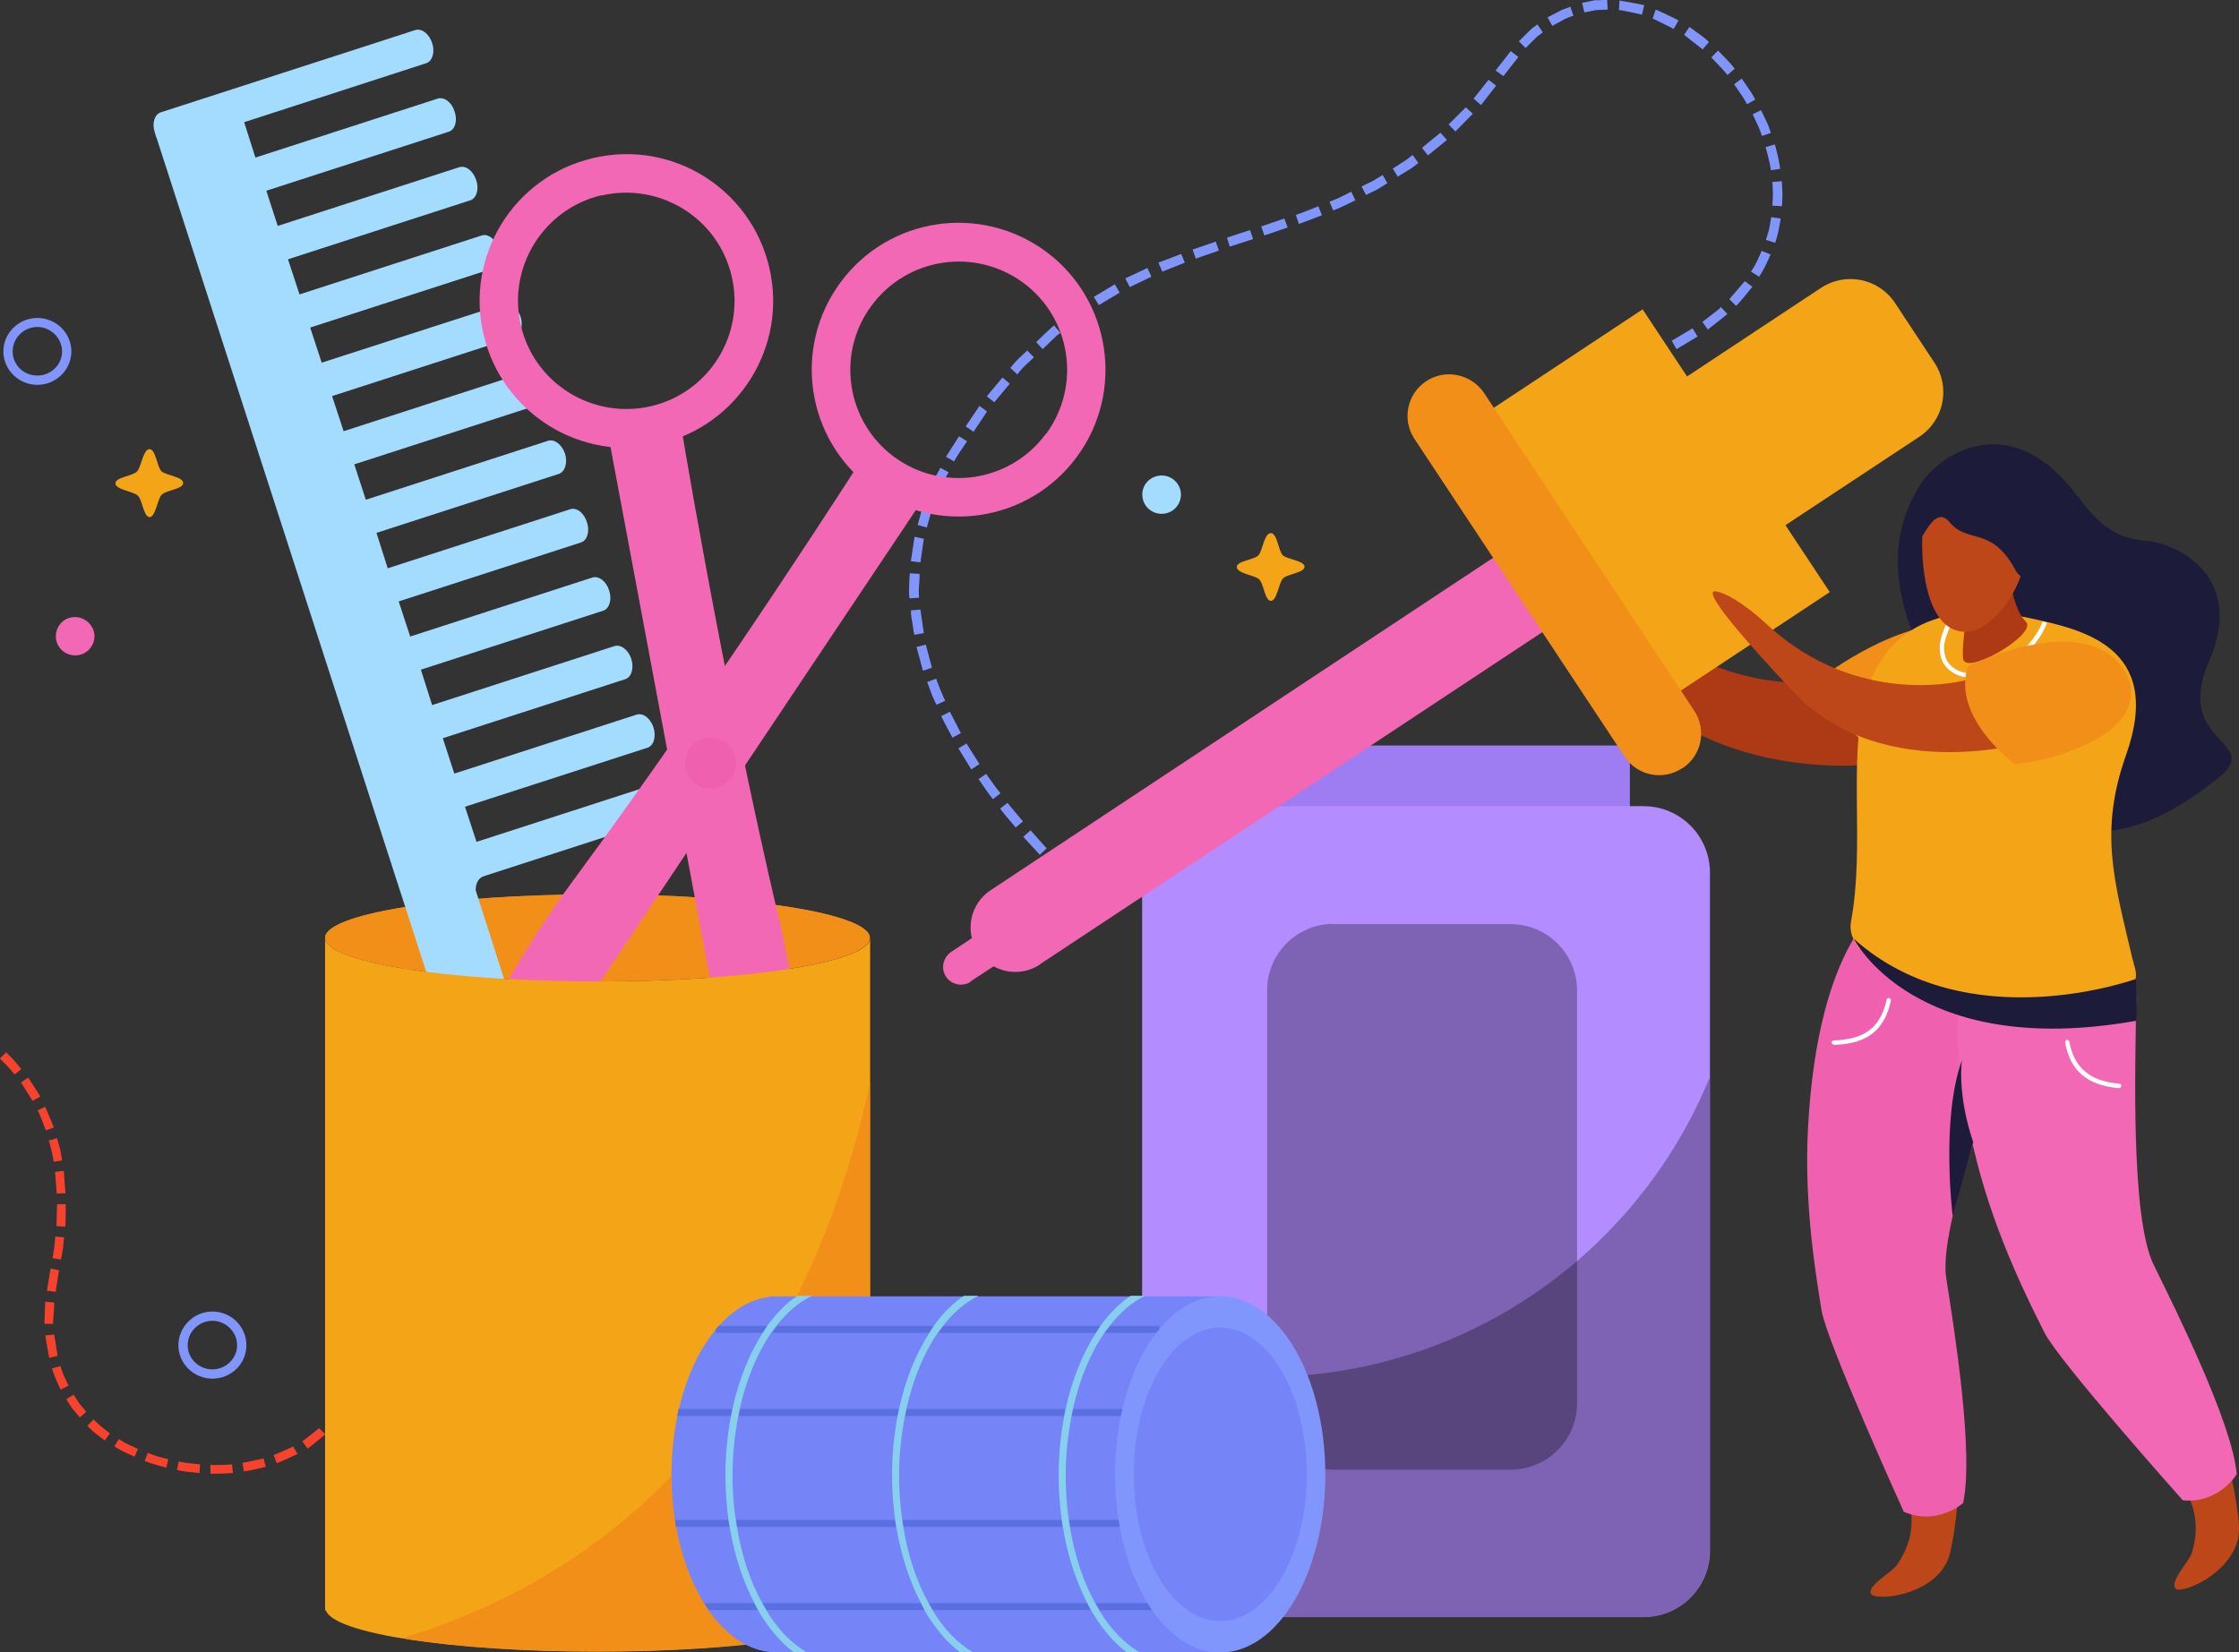 <?xml version="1.0" encoding="UTF-8"?>
<svg xmlns="http://www.w3.org/2000/svg" viewBox="0 0 79.69 58.82">
  <rect x="0" y="0" width="79.69" height="58.82" fill="#333333" stroke="none"/>
  <defs>
    <style>
      .cls-1 {
        fill: #fff;
      }

      .cls-2 {
        fill: #f7422e;
      }

      .cls-3 {
        fill: #9e7cf2;
      }

      .cls-4 {
        fill: #8196fc;
      }

      .cls-5 {
        fill: #5a70e0;
      }

      .cls-6 {
        fill: #1d1b3a;
      }

      .cls-7 {
        isolation: isolate;
      }

      .cls-8 {
        fill: #ad3915;
      }

      .cls-9 {
        fill: #7585f8;
      }

      .cls-10 {
        fill: #f28f19;
      }

      .cls-11 {
        fill: #b38cff;
      }

      .cls-12 {
        fill: #fabee2;
      }

      .cls-13 {
        fill: #fbc6b4;
      }

      .cls-14 {
        mix-blend-mode: overlay;
        opacity: .3;
      }

      .cls-15 {
        fill: #ea9e8f;
      }

      .cls-16 {
        fill: #88cfee;
      }

      .cls-17 {
        fill: #ef60ae;
      }

      .cls-18 {
        fill: #f4a517;
      }

      .cls-19 {
        fill: #a4dcff;
      }

      .cls-20 {
        fill: #be4719;
      }

      .cls-21 {
        fill: #f268b4;
      }
    </style>
  </defs>
  <g class="cls-7">
    <g id="Layer_2" data-name="Layer 2">
      <g id="Layer_1-2" data-name="Layer 1">
        <g>
          <g>
            <g>
              <polygon class="cls-2" points="14.5 34.97 14.21 34.86 14.47 34.13 14.76 34.22 14.5 34.97"/>
              <polygon class="cls-2" points="14.09 36.07 13.8 35.96 14.08 35.23 14.38 35.33 14.09 36.07"/>
              <polygon class="cls-2" points="13.65 37.16 13.36 37.04 13.66 36.31 13.95 36.43 13.65 37.16"/>
              <polygon class="cls-2" points="13.21 38.24 12.93 38.13 13.22 37.4 13.5 37.51 13.21 38.24"/>
              <path class="cls-2" d="m12.82,39.34l-.29-.1s.06-.19.13-.38c.06-.19.14-.37.14-.37l.29.11s-.08.18-.14.37c-.06.19-.12.37-.12.37Z"/>
              <path class="cls-2" d="m12.48,40.45l-.3-.08s.05-.19.1-.39c.05-.19.12-.38.12-.38l.29.09s-.07.18-.12.38c-.05.19-.09.38-.09.38Z"/>
              <path class="cls-2" d="m12.24,41.58l-.31-.05s.03-.19.06-.39c.05-.19.1-.39.1-.39l.3.07s-.05.19-.09.38c-.03.19-.06.38-.06.38Z"/>
            </g>
            <g>
              <path class="cls-2" d="m12.09,42.72l-.31-.02s0-.05,0-.12c0-.08,0-.17.02-.27.03-.2.06-.39.06-.39l.31.04s-.03.19-.06.39c-.02.1-.02.19-.02.27,0,.07,0,.12,0,.12Z"/>
              <path class="cls-2" d="m12.06,43.88h-.31s0-.19,0-.39c0-.2.01-.4.01-.4h.31s0,.2-.01.4c0,.19,0,.39,0,.39Z"/>
              <polygon class="cls-2" points="12.16 45.03 11.86 45.07 11.79 44.27 12.09 44.25 12.16 45.03"/>
              <polygon class="cls-2" points="12.37 46.17 12.06 46.23 11.9 45.45 12.21 45.41 12.37 46.17"/>
              <polygon class="cls-2" points="12.61 47.32 12.3 47.37 12.14 46.61 12.44 46.54 12.61 47.32"/>
              <path class="cls-2" d="m12.7,48.53l-.31-.04s0-.05,0-.12c0-.07,0-.17,0-.26-.01-.19-.03-.38-.03-.38l.31-.03s.01.2.03.41c.01.1.01.2,0,.28,0,.08,0,.13,0,.13Z"/>
              <path class="cls-2" d="m12.46,49.71l-.29-.12s.02-.05.04-.11c.02-.07.06-.16.07-.25.04-.19.08-.37.08-.37l.31.06s-.04.2-.09.4c-.01.1-.05.2-.08.27-.03.07-.04.12-.04.12Z"/>
            </g>
            <g>
              <path class="cls-2" d="m11.85,50.75l-.25-.19s.12-.15.23-.3c.09-.17.19-.33.19-.33l.28.14s-.1.18-.2.35c-.12.16-.25.32-.25.32Z"/>
              <path class="cls-2" d="m10.94,51.56l-.18-.25s.6-.45.59-.47l.23.22s-.62.52-.64.51Z"/>
              <path class="cls-2" d="m9.85,52.09l-.11-.29s.7-.29.69-.31l.16.27s-.74.35-.75.33Z"/>
              <path class="cls-2" d="m8.68,52.38l-.05-.3s.75-.16.75-.16l.08.3s-.2.05-.39.09c-.2.05-.4.07-.4.07Z"/>
              <path class="cls-2" d="m7.49,52.46v-.31s.2.01.39,0c.19,0,.38-.02.38-.02l.03.31s-.2.01-.4.02c-.2.01-.4,0-.4,0Z"/>
              <path class="cls-2" d="m6.3,52.33l.06-.3s.19.04.38.06c.19.02.38.04.38.04l-.02.31s-.2-.02-.4-.04c-.2-.02-.4-.07-.4-.07Z"/>
              <path class="cls-2" d="m5.15,52.01l.11-.29s.18.08.36.13c.19.05.37.1.37.1l-.07.3s-.19-.05-.39-.11c-.19-.05-.38-.13-.38-.13Z"/>
            </g>
            <g>
              <path class="cls-2" d="m4.07,51.49l.16-.26s.16.11.33.19c.17.08.35.16.35.16l-.12.28s-.18-.09-.37-.17c-.18-.09-.35-.2-.35-.2Z"/>
              <path class="cls-2" d="m3.12,50.75l.21-.22s.13.14.28.26c.15.12.3.24.3.24l-.18.25s-.16-.12-.32-.24c-.16-.13-.3-.28-.3-.28Z"/>
              <path class="cls-2" d="m2.36,49.81l.26-.16s.1.16.21.32c.12.15.24.29.24.29l-.23.2s-.13-.16-.26-.31c-.12-.16-.22-.34-.22-.34Z"/>
              <path class="cls-2" d="m1.85,48.72l.3-.09s.05.18.13.36c.08.17.16.34.16.34l-.28.14s-.09-.18-.17-.37c-.08-.19-.14-.38-.14-.38Z"/>
              <path class="cls-2" d="m1.62,47.54l.31-.03s.12.76.12.76l-.3.07s-.15-.8-.13-.8Z"/>
              <path class="cls-2" d="m1.62,46.34l.31.03s0,.19-.02.38c0,.1-.01.19-.02.26,0,.07,0,.12,0,.12h-.31s.03-.8.03-.8Z"/>
              <polygon class="cls-2" points="1.8 45.16 2.1 45.22 1.98 45.99 1.67 45.95 1.8 45.16"/>
            </g>
            <g>
              <path class="cls-2" d="m1.97,44.02l.31.03s-.02.2-.04.4c-.03.2-.07.39-.07.39l-.3-.05s.03-.19.06-.38c.02-.19.04-.39.04-.39Z"/>
              <path class="cls-2" d="m2.03,42.87h.31s0,.8-.02.8l-.31-.02s.02-.77.02-.77Z"/>
              <polygon class="cls-2" points="1.96 41.72 2.27 41.68 2.33 42.48 2.02 42.49 1.96 41.72"/>
              <path class="cls-2" d="m1.73,40.6l.3-.08s.05.19.11.39c.04.2.07.4.07.4l-.3.05s-.03-.19-.07-.38c-.05-.19-.1-.37-.1-.37Z"/>
              <path class="cls-2" d="m1.33,39.53l.28-.13s.31.74.31.74l-.29.1s-.27-.72-.29-.71Z"/>
              <path class="cls-2" d="m.75,38.54l.25-.18s.45.67.43.68l-.27.15s-.41-.65-.41-.65Z"/>
              <path class="cls-2" d="m0,37.68l.22-.22s.14.14.28.29c.13.15.26.31.26.31l-.24.19s-.12-.15-.25-.29c-.14-.14-.27-.27-.27-.27Z"/>
            </g>
          </g>
          <g>
            <rect class="cls-3" x="43.23" y="26.54" width="14.78" height="5.92"/>
            <path class="cls-11" d="m43.01,28.7h15.49c1.3,0,2.36,1.06,2.36,2.36v24.15c0,1.3-1.06,2.36-2.36,2.36h-15.49c-1.3,0-2.36-1.06-2.36-2.36v-24.15c0-1.3,1.06-2.36,2.36-2.36Z"/>
            <path class="cls-14" d="m47.47,32.9h6.3c1.3,0,2.36,1.06,2.36,2.36v14.7c0,1.3-1.06,2.36-2.36,2.36h-6.3c-1.31,0-2.37-1.06-2.37-2.37v-14.7c0-1.3,1.06-2.36,2.36-2.36Z"/>
            <path class="cls-14" d="m44.98,49.02c-1.5,0-2.95-.21-4.34-.58v6.77c0,1.3,1.06,2.36,2.36,2.36h15.49c1.3,0,2.36-1.06,2.36-2.36v-16.85c-2.56,6.25-8.7,10.66-15.87,10.66Z"/>
          </g>
          <g>
            <g>
              <polygon class="cls-4" points="37.3 30.74 37.55 30.5 38.15 31.11 37.92 31.36 37.3 30.74"/>
              <polygon class="cls-4" points="36.42 29.79 36.68 29.56 37.25 30.2 37.01 30.43 36.42 29.79"/>
              <path class="cls-4" d="m35.59,28.79l.27-.21s.13.17.27.33c.14.17.28.33.28.33l-.26.22s-.14-.17-.28-.33c-.14-.16-.27-.34-.27-.34Z"/>
              <path class="cls-4" d="m34.82,27.74l.28-.19s.12.18.25.35c.12.18.26.34.26.34l-.27.21s-.14-.17-.26-.35c-.12-.18-.25-.36-.25-.36Z"/>
              <polygon class="cls-4" points="34.11 26.64 34.4 26.47 34.86 27.2 34.57 27.39 34.11 26.64"/>
              <path class="cls-4" d="m33.5,25.49l.31-.15s.39.76.39.76l-.3.16s-.42-.77-.4-.78Z"/>
              <path class="cls-4" d="m33,24.28l.32-.12s.07.2.15.4c.08.2.17.39.17.39l-.31.14s-.1-.2-.18-.4c-.07-.21-.15-.41-.15-.41Z"/>
            </g>
            <g>
              <polygon class="cls-4" points="32.62 23.03 32.95 22.95 33.17 23.77 32.85 23.88 32.62 23.03"/>
              <path class="cls-4" d="m32.42,21.73l.34-.03s.12.84.12.84l-.34.06s-.04-.22-.07-.44c-.05-.21-.05-.44-.05-.44Z"/>
              <path class="cls-4" d="m32.39,20.41l.34.02s0,.21-.02.42c-.02.21,0,.43,0,.43l-.34.02s-.03-.22-.01-.44c0-.22.02-.44.02-.44Z"/>
              <polygon class="cls-4" points="32.55 19.11 32.88 19.18 32.76 20.02 32.42 19.98 32.55 19.11"/>
              <path class="cls-4" d="m32.92,17.85l.32.12s-.09.19-.14.4c-.06.21-.11.41-.11.41l-.33-.09s.06-.21.12-.43c.04-.22.14-.42.14-.42Z"/>
              <path class="cls-4" d="m33.46,16.65l.3.16s-.1.19-.2.38c-.09.19-.16.39-.16.39l-.31-.13s.07-.21.17-.41c.11-.19.21-.39.21-.39Z"/>
              <path class="cls-4" d="m34.13,15.53l.29.18s-.49.71-.46.72l-.29-.17s.47-.74.47-.74Z"/>
            </g>
            <g>
              <polygon class="cls-4" points="34.86 14.45 35.13 14.65 34.65 15.37 34.37 15.18 34.86 14.45"/>
              <polygon class="cls-4" points="35.68 13.44 35.94 13.66 35.39 14.32 35.12 14.11 35.68 13.44"/>
              <path class="cls-4" d="m36.56,12.48l.24.24s-.16.15-.31.29c-.16.15-.28.32-.28.32l-.25-.23s.13-.17.29-.33c.16-.15.32-.3.32-.3Z"/>
              <path class="cls-4" d="m37.52,11.59l.22.26s-.04.03-.11.08c-.06.06-.14.13-.21.2-.16.15-.31.3-.31.3l-.23-.25s.63-.62.65-.6Z"/>
              <polygon class="cls-4" points="38.57 10.8 38.76 11.09 38.07 11.6 37.86 11.33 38.57 10.8"/>
              <polygon class="cls-4" points="39.68 10.12 39.85 10.42 39.11 10.86 38.93 10.57 39.68 10.12"/>
              <polygon class="cls-4" points="40.84 9.54 40.98 9.85 40.21 10.22 40.05 9.91 40.84 9.54"/>
            </g>
            <g>
              <polygon class="cls-4" points="42.04 9.04 42.17 9.35 41.37 9.67 41.23 9.35 42.04 9.04"/>
              <rect class="cls-4" x="42.48" y="8.73" width=".87" height=".34" transform="translate(-.56 14.46) rotate(-19)"/>
              <polygon class="cls-4" points="44.49 8.19 44.6 8.51 43.77 8.78 43.67 8.46 44.49 8.19"/>
              <polygon class="cls-4" points="45.71 7.78 45.83 8.1 45 8.38 44.89 8.06 45.71 7.78"/>
              <path class="cls-4" d="m46.92,7.34l.13.32s-.2.08-.41.16c-.2.08-.41.15-.41.15l-.11-.32s.21-.07.41-.15c.2-.08.4-.16.4-.16Z"/>
              <path class="cls-4" d="m48.09,6.82l.15.31s-.2.1-.39.19c-.2.1-.4.17-.4.17l-.13-.31s.2-.07.4-.17c.19-.09.38-.19.38-.19Z"/>
              <path class="cls-4" d="m49.21,6.23l.17.29s-.18.11-.37.23c-.2.1-.39.19-.39.19l-.16-.3s.19-.1.39-.19c.18-.11.36-.22.36-.22Z"/>
            </g>
            <g>
              <path class="cls-4" d="m50.28,5.52l.2.28s-.04.04-.11.09c-.07.05-.15.12-.25.17-.19.11-.37.23-.37.23l-.18-.29s.18-.11.36-.23c.09-.05.18-.12.24-.17.06-.05.1-.08.1-.08Z"/>
              <path class="cls-4" d="m51.27,4.73l.23.25s-.17.14-.34.28c-.17.14-.34.27-.34.27l-.21-.27s.17-.13.33-.27c.17-.13.33-.27.33-.27Z"/>
              <polygon class="cls-4" points="52.17 3.82 52.42 4.05 51.8 4.68 51.56 4.43 52.17 3.82"/>
              <polygon class="cls-4" points="52.98 2.84 53.25 3.05 52.71 3.74 52.45 3.51 52.98 2.84"/>
              <polygon class="cls-4" points="53.77 1.82 54.04 2.03 53.51 2.71 53.23 2.51 53.77 1.82"/>
              <path class="cls-4" d="m54.72.87l.19.28s-.04.03-.1.08c-.07.04-.14.11-.22.19-.15.14-.29.29-.29.29l-.24-.24s.16-.16.32-.32c.08-.08.16-.16.23-.2.07-.05.11-.08.11-.08Z"/>
              <path class="cls-4" d="m55.89.23l.11.33s-.05.02-.12.04c-.07.03-.17.06-.26.12-.19.1-.37.2-.37.2l-.17-.3s.2-.11.4-.21c.1-.06.2-.09.28-.12.08-.03.13-.05.13-.05Z"/>
            </g>
            <g>
              <path class="cls-4" d="m57.2,0l.02.34s-.21.01-.42.02c-.21.04-.41.08-.41.08l-.08-.34s.22-.04.44-.09c.22,0,.45-.02.45-.02Z"/>
              <path class="cls-4" d="m58.52.19l-.08.33s-.81-.18-.82-.16l.02-.34s.89.15.88.17Z"/>
              <path class="cls-4" d="m59.74.73l-.17.3s-.75-.38-.75-.37l.11-.32s.82.37.81.39Z"/>
              <path class="cls-4" d="m60.82,1.5l-.22.26s-.66-.52-.66-.52l.19-.28s.18.13.36.26c.19.13.34.28.34.28Z"/>
              <path class="cls-4" d="m61.74,2.45l-.26.22s-.13-.17-.28-.32c-.15-.15-.29-.31-.29-.31l.24-.24s.15.16.31.32c.16.16.29.34.29.34Z"/>
              <path class="cls-4" d="m62.48,3.54l-.3.17s-.1-.19-.22-.36c-.12-.18-.24-.35-.24-.35l.27-.2s.13.18.25.36c.13.18.23.38.23.38Z"/>
              <path class="cls-4" d="m63.03,4.73l-.32.11s-.06-.2-.15-.39c-.09-.19-.18-.38-.18-.38l.3-.15s.09.2.19.4c.1.2.16.42.16.42Z"/>
            </g>
            <g>
              <path class="cls-4" d="m63.36,6.01l-.33.05s-.03-.21-.08-.41c-.05-.21-.11-.41-.11-.41l.33-.1s.06.22.11.43c.05.22.08.44.08.44Z"/>
              <path class="cls-4" d="m63.42,7.34l-.34-.02s.02-.21.02-.42c0-.21-.02-.42-.02-.42l.34-.03s.01.22.02.45c0,.22-.02.44-.02.45Z"/>
              <path class="cls-4" d="m63.17,8.64l-.32-.1s.07-.2.12-.4c.04-.21.07-.41.07-.41l.34.05s-.04.22-.08.44c-.05.22-.12.43-.12.43Z"/>
              <path class="cls-4" d="m62.61,9.85l-.29-.18s.12-.17.21-.36c.09-.19.17-.38.17-.38l.32.13s-.09.2-.19.41c-.1.2-.22.38-.22.38Z"/>
              <path class="cls-4" d="m61.79,10.89l-.24-.24s.55-.64.55-.64l.27.2s-.56.7-.58.67Z"/>
              <path class="cls-4" d="m60.79,11.74l-.2-.28s.17-.13.34-.26c.08-.06.17-.13.23-.18.06-.05.09-.09.09-.09l.23.25s-.69.55-.69.55Z"/>
              <polygon class="cls-4" points="59.67 12.43 59.5 12.13 60.24 11.69 60.42 11.98 59.67 12.43"/>
            </g>
            <g>
              <path class="cls-4" d="m58.59,13.11l-.2-.28s.18-.13.36-.25c.19-.11.37-.22.37-.22l.18.29s-.18.11-.37.22c-.17.12-.35.24-.35.24Z"/>
              <path class="cls-4" d="m57.58,13.88l-.22-.26s.67-.57.68-.55l.2.28s-.67.53-.67.53Z"/>
              <polygon class="cls-4" points="56.66 14.75 56.41 14.52 57.03 13.9 57.27 14.15 56.66 14.75"/>
              <path class="cls-4" d="m55.89,15.75l-.28-.19s.12-.18.25-.37c.14-.17.28-.34.28-.34l.26.22s-.14.16-.27.33c-.12.18-.24.35-.24.35Z"/>
              <path class="cls-4" d="m55.27,16.85l-.31-.14s.41-.79.41-.79l.29.18s-.41.74-.39.75Z"/>
              <path class="cls-4" d="m54.86,18.04l-.33-.08s.24-.85.27-.85l.32.12s-.26.81-.26.81Z"/>
              <path class="cls-4" d="m54.67,19.28l-.34-.02s.02-.22.03-.44c.04-.22.08-.44.08-.44l.33.06s-.04.21-.07.42c-.02.21-.03.42-.03.42Z"/>
            </g>
          </g>
          <path class="cls-10" d="m30.96,33.39c0,.86-4.34,1.55-9.7,1.55s-9.69-.69-9.69-1.55,4.34-1.55,9.69-1.55,9.7.69,9.7,1.55Z"/>
          <path class="cls-10" d="m30.96,33.39c0-.86-4.34-1.55-9.7-1.55s-9.69.69-9.69,1.55h19.39Z"/>
          <g>
            <path class="cls-19" d="m9.33,6.84l.15-.05,6.49-2.1c.23-.07.32-.4.21-.72-.1-.33-.37-.53-.6-.46l-6.49,2.1-.4-1.26,6.48-2.1c.22-.07.32-.4.21-.72-.11-.33-.37-.53-.6-.46l-9.06,2.93c-.22.07-.32.4-.21.72.01.04.06.2.08.24l13.37,41.36c.15.45.51.73.82.63l1.84-.59-4.69-14.67c0-.24.1-.43.27-.49l.15-.05,6.49-2.1c.22-.07.32-.4.21-.72-.1-.33-.37-.53-.6-.46l-6.49,2.1-.41-1.25,6.49-2.1c.23-.07.32-.4.22-.72-.11-.33-.37-.53-.6-.46l-6.49,2.1-.41-1.26,6.49-2.1c.23-.07.32-.4.22-.72-.1-.32-.37-.53-.6-.46l-6.49,2.1-.4-1.26,6.49-2.1c.22-.07.32-.4.21-.72-.1-.33-.37-.53-.6-.46l-6.48,2.1-.41-1.25,6.49-2.1c.22-.07.32-.4.21-.72-.1-.33-.37-.54-.6-.46l-6.49,2.1-.4-1.26,6.49-2.1c.22-.07.32-.4.22-.72-.11-.32-.37-.53-.6-.46l-6.49,2.1-.41-1.26,6.49-2.1c.23-.07.32-.4.22-.72-.11-.32-.38-.53-.6-.46l-6.49,2.1-.41-1.25,6.49-2.1c.22-.07.32-.4.22-.72-.11-.32-.37-.53-.6-.46l-6.48,2.09-.41-1.25,6.49-2.1c.23-.07.32-.4.22-.72-.11-.32-.37-.53-.6-.46l-6.49,2.1-.41-1.25,6.49-2.1c.22-.07.32-.4.21-.72-.11-.33-.37-.53-.6-.46l-6.49,2.1-.15.05c-.24.08-.52-.14-.63-.49-.11-.34,0-.69.23-.77Z"/>
            <rect class="cls-19" x="8.05" y="6.14" width="1.73" height="3.44" transform="translate(-1.99 3.13) rotate(-17.97)"/>
          </g>
          <g>
            <path class="cls-21" d="m28.47,51.95s1.35-10.25-.73-19.16c-2.09-8.9-3.6-18.22-3.6-18.22l-2.55.6,6.88,36.78Z"/>
            <path class="cls-21" d="m23.48,15.8c2.81-.66,4.56-3.47,3.9-6.28-.66-2.81-3.47-4.56-6.28-3.89-2.81.66-4.55,3.47-3.89,6.28.66,2.81,3.47,4.55,6.28,3.9Zm-2.07-8.84c2.07-.48,4.15.8,4.63,2.87.49,2.07-.8,4.15-2.87,4.63-2.07.48-4.15-.8-4.63-2.87-.49-2.07.8-4.15,2.87-4.64Z"/>
            <path class="cls-21" d="m12.2,48.64s2.79-9.96,8.22-17.32c5.43-7.36,10.48-15.33,10.48-15.33l2.11,1.55-20.8,31.1Z"/>
            <path class="cls-21" d="m38.33,16.26c1.71-2.32,1.21-5.6-1.11-7.31-2.33-1.71-5.6-1.22-7.31,1.11-1.71,2.32-1.22,5.59,1.11,7.31,2.32,1.71,5.6,1.22,7.31-1.11Zm-1.11-.81c-1.26,1.71-3.67,2.08-5.39.82-1.71-1.26-2.08-3.68-.81-5.39,1.26-1.71,3.67-2.08,5.39-.82,1.72,1.26,2.08,3.68.82,5.39Z"/>
            <path class="cls-17" d="m24.4,27.38c-.11-.49.19-.98.68-1.09.49-.12.98.19,1.09.67.12.49-.19.98-.68,1.09-.49.11-.97-.19-1.09-.67Z"/>
          </g>
          <path class="cls-18" d="m21.26,34.94c-5.35,0-9.69-.69-9.69-1.55v23.94h.03c.27.82,4.49,1.47,9.67,1.47s9.4-.65,9.67-1.47h.03v-23.94c0,.86-4.34,1.55-9.7,1.55Z"/>
          <path class="cls-10" d="m30.93,57.33h.03v-18.77c-1.33,6.24-5.25,16.31-16.65,19.76,1.76.29,4.22.47,6.95.47,5.18,0,9.4-.65,9.67-1.47Z"/>
          <g>
            <path class="cls-9" d="m23.9,52.49c0-3.35,1.54-6.09,3.48-6.32v-.02h16.05v12.68h-16.05v-.02c-1.94-.22-3.48-2.96-3.48-6.32Z"/>
            <g>
              <path class="cls-5" d="m39.02,47.45h-5.62c.06-.09.12-.17.19-.25h5.6c-.05.08-.11.16-.16.25Z"/>
              <path class="cls-5" d="m33.1,47.45h-5.62c.06-.09.12-.17.19-.25h5.6c-.06.08-.11.16-.16.25Z"/>
              <path class="cls-5" d="m27.17,47.45h-1.7v-.12s.07-.08.11-.13h1.75c-.05.08-.11.16-.16.25Z"/>
              <path class="cls-5" d="m41.26,47.45h-1.94c.06-.09.12-.17.19-.25h1.75v.25Z"/>
              <path class="cls-5" d="m41.26,50.41h-3.12c.02-.09.04-.17.05-.25h3.07v.25Z"/>
              <path class="cls-5" d="m37.87,50.41h-5.66c.02-.09.04-.17.05-.25h5.66c-.02.08-.04.16-.05.25Z"/>
              <path class="cls-5" d="m31.95,50.41h-5.66c.01-.09.03-.17.05-.25h5.66c-.02.08-.04.16-.05.25Z"/>
              <path class="cls-5" d="m26.02,50.41h-1.92c.02-.08.03-.17.05-.25h1.92c-.02.08-.04.16-.05.25Z"/>
              <path class="cls-5" d="m37.82,54.36h-5.66c-.01-.08-.03-.17-.04-.25h5.66c.01.08.02.16.04.25Z"/>
              <path class="cls-5" d="m25.97,54.36h-1.91c-.01-.08-.03-.17-.04-.25h1.91c.01.08.02.16.04.25Z"/>
              <path class="cls-5" d="m41.26,54.36h-3.17c-.01-.08-.02-.17-.04-.25h3.21v.25Z"/>
              <path class="cls-5" d="m31.9,54.36h-5.66c-.01-.08-.03-.17-.04-.25h5.66c.01.08.02.16.04.25Z"/>
              <path class="cls-5" d="m32.91,57.32h-5.63c-.05-.08-.09-.16-.14-.25h5.64c.04.08.08.17.13.25Z"/>
              <path class="cls-5" d="m26.98,57.32h-1.75c-.06-.08-.11-.16-.16-.25h1.78c.04.08.09.17.13.25Z"/>
              <path class="cls-5" d="m41.26,57.32h-2.13c-.05-.08-.09-.16-.14-.25h2.27v.25Z"/>
              <path class="cls-5" d="m38.83,57.32h-5.63c-.05-.08-.09-.16-.14-.25h5.64c.04.08.09.17.13.25Z"/>
              <path class="cls-16" d="m38.83,57.32c-.04-.08-.09-.16-.13-.25-.4-.78-.71-1.7-.87-2.71-.01-.08-.03-.17-.04-.25-.07-.51-.11-1.03-.11-1.58,0-.74.07-1.46.2-2.13.02-.09.04-.17.05-.25.23-1.05.61-1.98,1.09-2.72.05-.08.11-.17.16-.25.32-.43.67-.79,1.06-1.05h.52c-.46.22-.88.58-1.25,1.05-.06.08-.13.16-.19.25-.5.72-.89,1.65-1.13,2.72-.02.08-.04.16-.05.25-.13.67-.21,1.38-.21,2.13,0,.54.04,1.07.11,1.58.01.08.02.17.04.25.17,1.03.48,1.96.9,2.71.05.08.09.17.14.25.4.67.89,1.18,1.44,1.5h-.46c-.48-.36-.91-.88-1.27-1.5Z"/>
              <path class="cls-16" d="m32.91,57.32c-.05-.08-.09-.16-.13-.25-.41-.78-.71-1.7-.88-2.71-.01-.08-.03-.17-.04-.25-.07-.51-.11-1.03-.11-1.58,0-.74.07-1.46.2-2.13.02-.09.04-.17.05-.25.23-1.05.61-1.98,1.09-2.72.05-.08.11-.17.16-.25.31-.43.67-.79,1.06-1.05h.52c-.46.22-.88.58-1.25,1.05-.06.08-.13.16-.19.25-.5.72-.89,1.65-1.13,2.72-.02.08-.03.16-.05.25-.13.67-.21,1.38-.21,2.13,0,.54.04,1.07.11,1.58.01.08.02.17.04.25.17,1.03.48,1.96.9,2.71.05.08.09.17.14.25.4.67.89,1.18,1.44,1.5h-.46c-.48-.36-.91-.88-1.27-1.5Z"/>
              <path class="cls-16" d="m26.98,57.32c-.04-.08-.09-.16-.13-.25-.41-.78-.71-1.7-.88-2.71-.01-.08-.03-.17-.04-.25-.07-.51-.11-1.03-.11-1.58,0-.74.07-1.46.2-2.13.02-.09.03-.17.05-.25.23-1.05.61-1.98,1.09-2.72.05-.08.11-.17.16-.25.32-.43.67-.79,1.06-1.05h.52c-.46.22-.88.58-1.25,1.05-.06.08-.13.16-.19.25-.5.72-.89,1.65-1.13,2.72-.02.08-.04.16-.05.25-.13.67-.21,1.38-.21,2.13,0,.54.04,1.07.12,1.58,0,.08.02.17.04.25.17,1.03.48,1.96.9,2.71.05.08.09.17.14.25.4.67.89,1.18,1.44,1.5h-.46c-.48-.36-.91-.88-1.27-1.5Z"/>
            </g>
            <path class="cls-4" d="m39.69,52.49c0,3.5,1.67,6.34,3.74,6.34s3.74-2.84,3.74-6.34-1.67-6.34-3.74-6.34-3.74,2.84-3.74,6.34Z"/>
            <path class="cls-9" d="m40.35,52.49c0,2.88,1.38,5.22,3.08,5.22s3.08-2.34,3.08-5.22-1.38-5.23-3.08-5.23-3.08,2.34-3.08,5.23Z"/>
          </g>
          <g>
            <g>
              <path class="cls-15" d="m68.09,24.08s1.43,3-1.75,3.12c-3.18.12-7.24-1.32-5.87-2.05,1.41-.75,6.26-1.25,7.61-1.07Z"/>
              <path class="cls-8" d="m55.19,18.68c.26.1.88.57,1.68,1.73,2.82,4.09,7.2,3.89,7.2,3.89l1.97,1.61s2.08.78.75,1.25c-.53.19-6.87.57-9.5-3.91-2.78-4.74-2.28-4.63-2.1-4.56Z"/>
            </g>
            <path class="cls-10" d="m71.42,23.11s1.19,1.35-.93,2.91c-1.44,1.06-2.83,1.35-2.83,1.35,0,0-2.79-1.38-2.47-3.5,0,0,4.33-3.16,6.23-.76Z"/>
            <path class="cls-20" d="m65.53,34.95s-1.93,3.52-.83,9.84c1.1,6.33,4.63,8.17,2.84,10.89-.19.3-1.04.72-.96,1.04.08.32,2.47.1,2.83-1.45,0,0,.84-3.31-.2-7.75-1.27-5.4,3.71-9.85-.32-12.77-.72-.52-1.69-1.16-3.37.19Z"/>
            <path class="cls-17" d="m71.67,36.47c-.67,2.04-2.68,7.19-2.4,9.03.29,1.84.99,6.23.6,8.01,0,0-.92.82-2.11.31,0,0-2.74-6.03-2.93-7.18-.18-1.15-.63-3.7-.48-6.48.7-13.06,9.07-9.08,7.31-3.69Z"/>
            <path class="cls-20" d="m69.93,36.07s-.8,3.93,2.14,9.64c2.93,5.71,6.85,6.42,5.95,9.55-.1.34-.78,1-.6,1.28.17.28,2.38-.64,2.27-2.23,0,0-.18-3.41-2.5-7.34-2.82-4.78.61-10.51-4.1-12.09-.84-.28-1.96-.61-3.15,1.19Z"/>
            <path class="cls-21" d="m76.03,35.76c-.03,2.15-.2,7.58.62,9.26.82,1.67,2.8,5.65,2.96,7.46,0,0-.63,1.06-1.92.93,0,0-4.41-4.94-4.93-5.98-.52-1.04-1.7-3.35-2.39-6.04-3.22-12.67,5.74-11.29,5.67-5.62Z"/>
            <rect class="cls-12" x="68.35" y="23.55" width="6.8" height="3.17" transform="translate(-.34 .99) rotate(-.79)"/>
            <path class="cls-6" d="m68.37,17.22c.59-.94,2.99-2.7,5.35.16.52.62,1.15,1.78,2.65,1.87,1.06.07,3.58,1.24,2.26,4.28-1.32,3.04,2.04,2.81.27,4.21-4.73,3.76-7,1.07-8.92-1.73-3.03-4.4-2.81-6.91-1.61-8.79Z"/>
            <path class="cls-18" d="m75.95,34.3s0,0,0,0c0,0,0,0,0,0-.03-.07-.04-.13-.06-.2h0c-.65-2.76-1.18-4.51-.22-7.22,1.38-3.89-1.62-4.48-3.45-4.88-1.82-.4-4.86-.48-5.8,2.7-.67,2.29-.03,5.38-.54,8.11-.52,2.77,11.24,4.53,10.06,1.5Z"/>
            <path class="cls-8" d="m71.48,19.69s-.02,1.78.63,2.45c.42.43-2.18,1.96-2.24,1.3-.07-.85.33-1.44-.37-2.29l1.98-1.46Z"/>
            <path class="cls-6" d="m70.23,40.66l-.73,2.63s-.43-3.45.33-5.55c0,0-.19,1.19.4,2.92Z"/>
            <path class="cls-1" d="m65.27,37.2s-.08-.04-.08-.08c0-.04.03-.08.08-.08.82-.04,1.62-.24,1.88-1.45,0-.04.05-.07.09-.06.04.01.07.05.06.09-.28,1.33-1.18,1.54-2.03,1.58h0Z"/>
            <path class="cls-1" d="m75.42,38.74h0c-1.13-.1-1.74-.62-1.92-1.63,0-.04.02-.08.06-.09.04,0,.08.02.09.06.17.93.73,1.41,1.78,1.5.04,0,.08.04.07.08,0,.04-.04.07-.08.07Z"/>
            <path class="cls-6" d="m65.98,33.42s2.16,4.32,10.05,2.92c0,0,.05-.31-.01-1.49,0,0-6,2.19-10.04-1.43Z"/>
            <path class="cls-1" d="m72.86,22.17c-.24.64-.79,1.24-1.51,1.64-.34.19-.75.32-1.14.32-.36,0-.69-.11-.94-.38-.21-.23-.28-.59-.2-.96.04-.21.18-.56.32-.85.06-.02.13-.03.2-.04-.15.3-.32.71-.37.93-.07.32,0,.63.17.82.45.49,1.28.36,1.88.02.68-.38,1.2-.94,1.43-1.54.05,0,.1.03.16.04Z"/>
            <path class="cls-20" d="m68.61,17.71c-.35.96-.42,4.87,1.4,4.78.82-.04,1.96-1.32,2.13-2.93.08-.66-.48-1.75-1.46-2.44-.44-.31-1.68-.53-2.08.59Z"/>
            <path class="cls-6" d="m68.2,19.21c.12.43.58-1.36,1.19-.62.64.78,1.49.13,2.33,1.68.57,1.06.97-1.45,1-1.64q.11-.81-1.16-1.84c-1.27-1.05-3.95.26-3.36,2.42Z"/>
            <g>
              <g>
                <path class="cls-21" d="m37.01,34.34c-.73.48-1.72.28-2.2-.45h0c-.49-.73-.28-1.72.45-2.2l23.32-15.43c.73-.49,1.72-.28,2.2.45h0c.48.73.28,1.72-.45,2.2l-23.32,15.42Z"/>
                <path class="cls-21" d="m34.55,34.95c-.29.19-.69.11-.88-.18h0c-.19-.29-.11-.68.18-.88l1.32-.88c.29-.2.69-.12.88.18h0c.19.29.11.69-.18.88l-1.33.87Z"/>
              </g>
              <rect class="cls-18" x="55.38" y="11.94" width="6.99" height="12.07" transform="translate(-.14 35.47) rotate(-33.49)"/>
              <path class="cls-18" d="m61.16,20.28c-.88.58-2.06.34-2.64-.54l-1.4-2.12c-.58-.88-.34-2.06.54-2.64l7.15-4.73c.88-.58,2.06-.34,2.64.54l1.4,2.12c.58.88.34,2.06-.54,2.64l-7.16,4.73Z"/>
              <path class="cls-10" d="m59.87,27.35c-.68.45-1.6.27-2.05-.42l-7.48-11.31c-.45-.68-.26-1.6.42-2.05h0c.68-.45,1.6-.26,2.06.42l7.48,11.31c.45.68.27,1.6-.42,2.05h0Z"/>
            </g>
            <g>
              <g>
                <path class="cls-13" d="m73.47,23.22s1.85,2.34-.91,3.08c-2.76.74-6.61.29-5.55-.63,1.09-.94,5.24-2.34,6.46-2.45Z"/>
                <path class="cls-20" d="m61.09,21.06c.25.03.88.32,1.81,1.18,3.28,3.03,7.08,1.97,7.08,1.97l2.05,1.02s1.98.26.91.94c-.43.27-5.91,1.86-9.11-1.54-3.38-3.59-2.92-3.6-2.75-3.58Z"/>
              </g>
              <path class="cls-10" d="m75.68,23.99s.85,1.37-1.26,2.43c-1.44.72-2.71.78-2.71.78,0,0-2.26-1.64-1.67-3.48,0,0,4.31-2.14,5.64.27Z"/>
            </g>
          </g>
          <path class="cls-4" d="m1.33,13.7c-.67,0-1.21-.54-1.21-1.19s.54-1.19,1.21-1.19,1.21.54,1.21,1.19-.54,1.19-1.21,1.19Zm0-2.06c-.48,0-.88.39-.88.87s.39.86.88.86.88-.39.88-.86-.4-.87-.88-.87Z"/>
          <path class="cls-18" d="m44.8,19.76c.14-.18.2-.78.43-.78s.27.62.42.78c.16.16.79.2.78.42-.01.22-.64.25-.78.43-.14.18-.21.79-.42.78-.22-.01-.25-.64-.43-.78-.18-.14-.79-.2-.78-.43.01-.22.64-.25.78-.42Z"/>
          <path class="cls-18" d="m4.89,16.77c.14-.17.21-.78.43-.78s.27.62.42.78c.16.16.79.2.78.43-.01.22-.64.25-.78.43-.14.17-.21.79-.42.78-.22-.02-.25-.64-.43-.78-.18-.14-.8-.21-.78-.43.01-.22.64-.25.78-.43Z"/>
          <path class="cls-19" d="m42.03,17.55c.03.38-.25.71-.63.74-.38.03-.71-.25-.74-.62-.04-.38.25-.71.63-.74.38-.03.71.25.74.63Z"/>
          <path class="cls-4" d="m7.56,49.08c-.67,0-1.21-.54-1.21-1.19s.54-1.2,1.21-1.2,1.21.54,1.21,1.2-.54,1.19-1.21,1.19Zm0-2.06c-.48,0-.88.39-.88.87s.4.86.88.86.88-.39.88-.86-.4-.87-.88-.87Z"/>
          <path class="cls-21" d="m3.36,22.59c.03.38-.25.71-.63.74-.38.03-.71-.25-.74-.62-.03-.38.24-.71.62-.74.38-.03.71.25.75.62Z"/>
        </g>
      </g>
    </g>
  </g>
</svg>